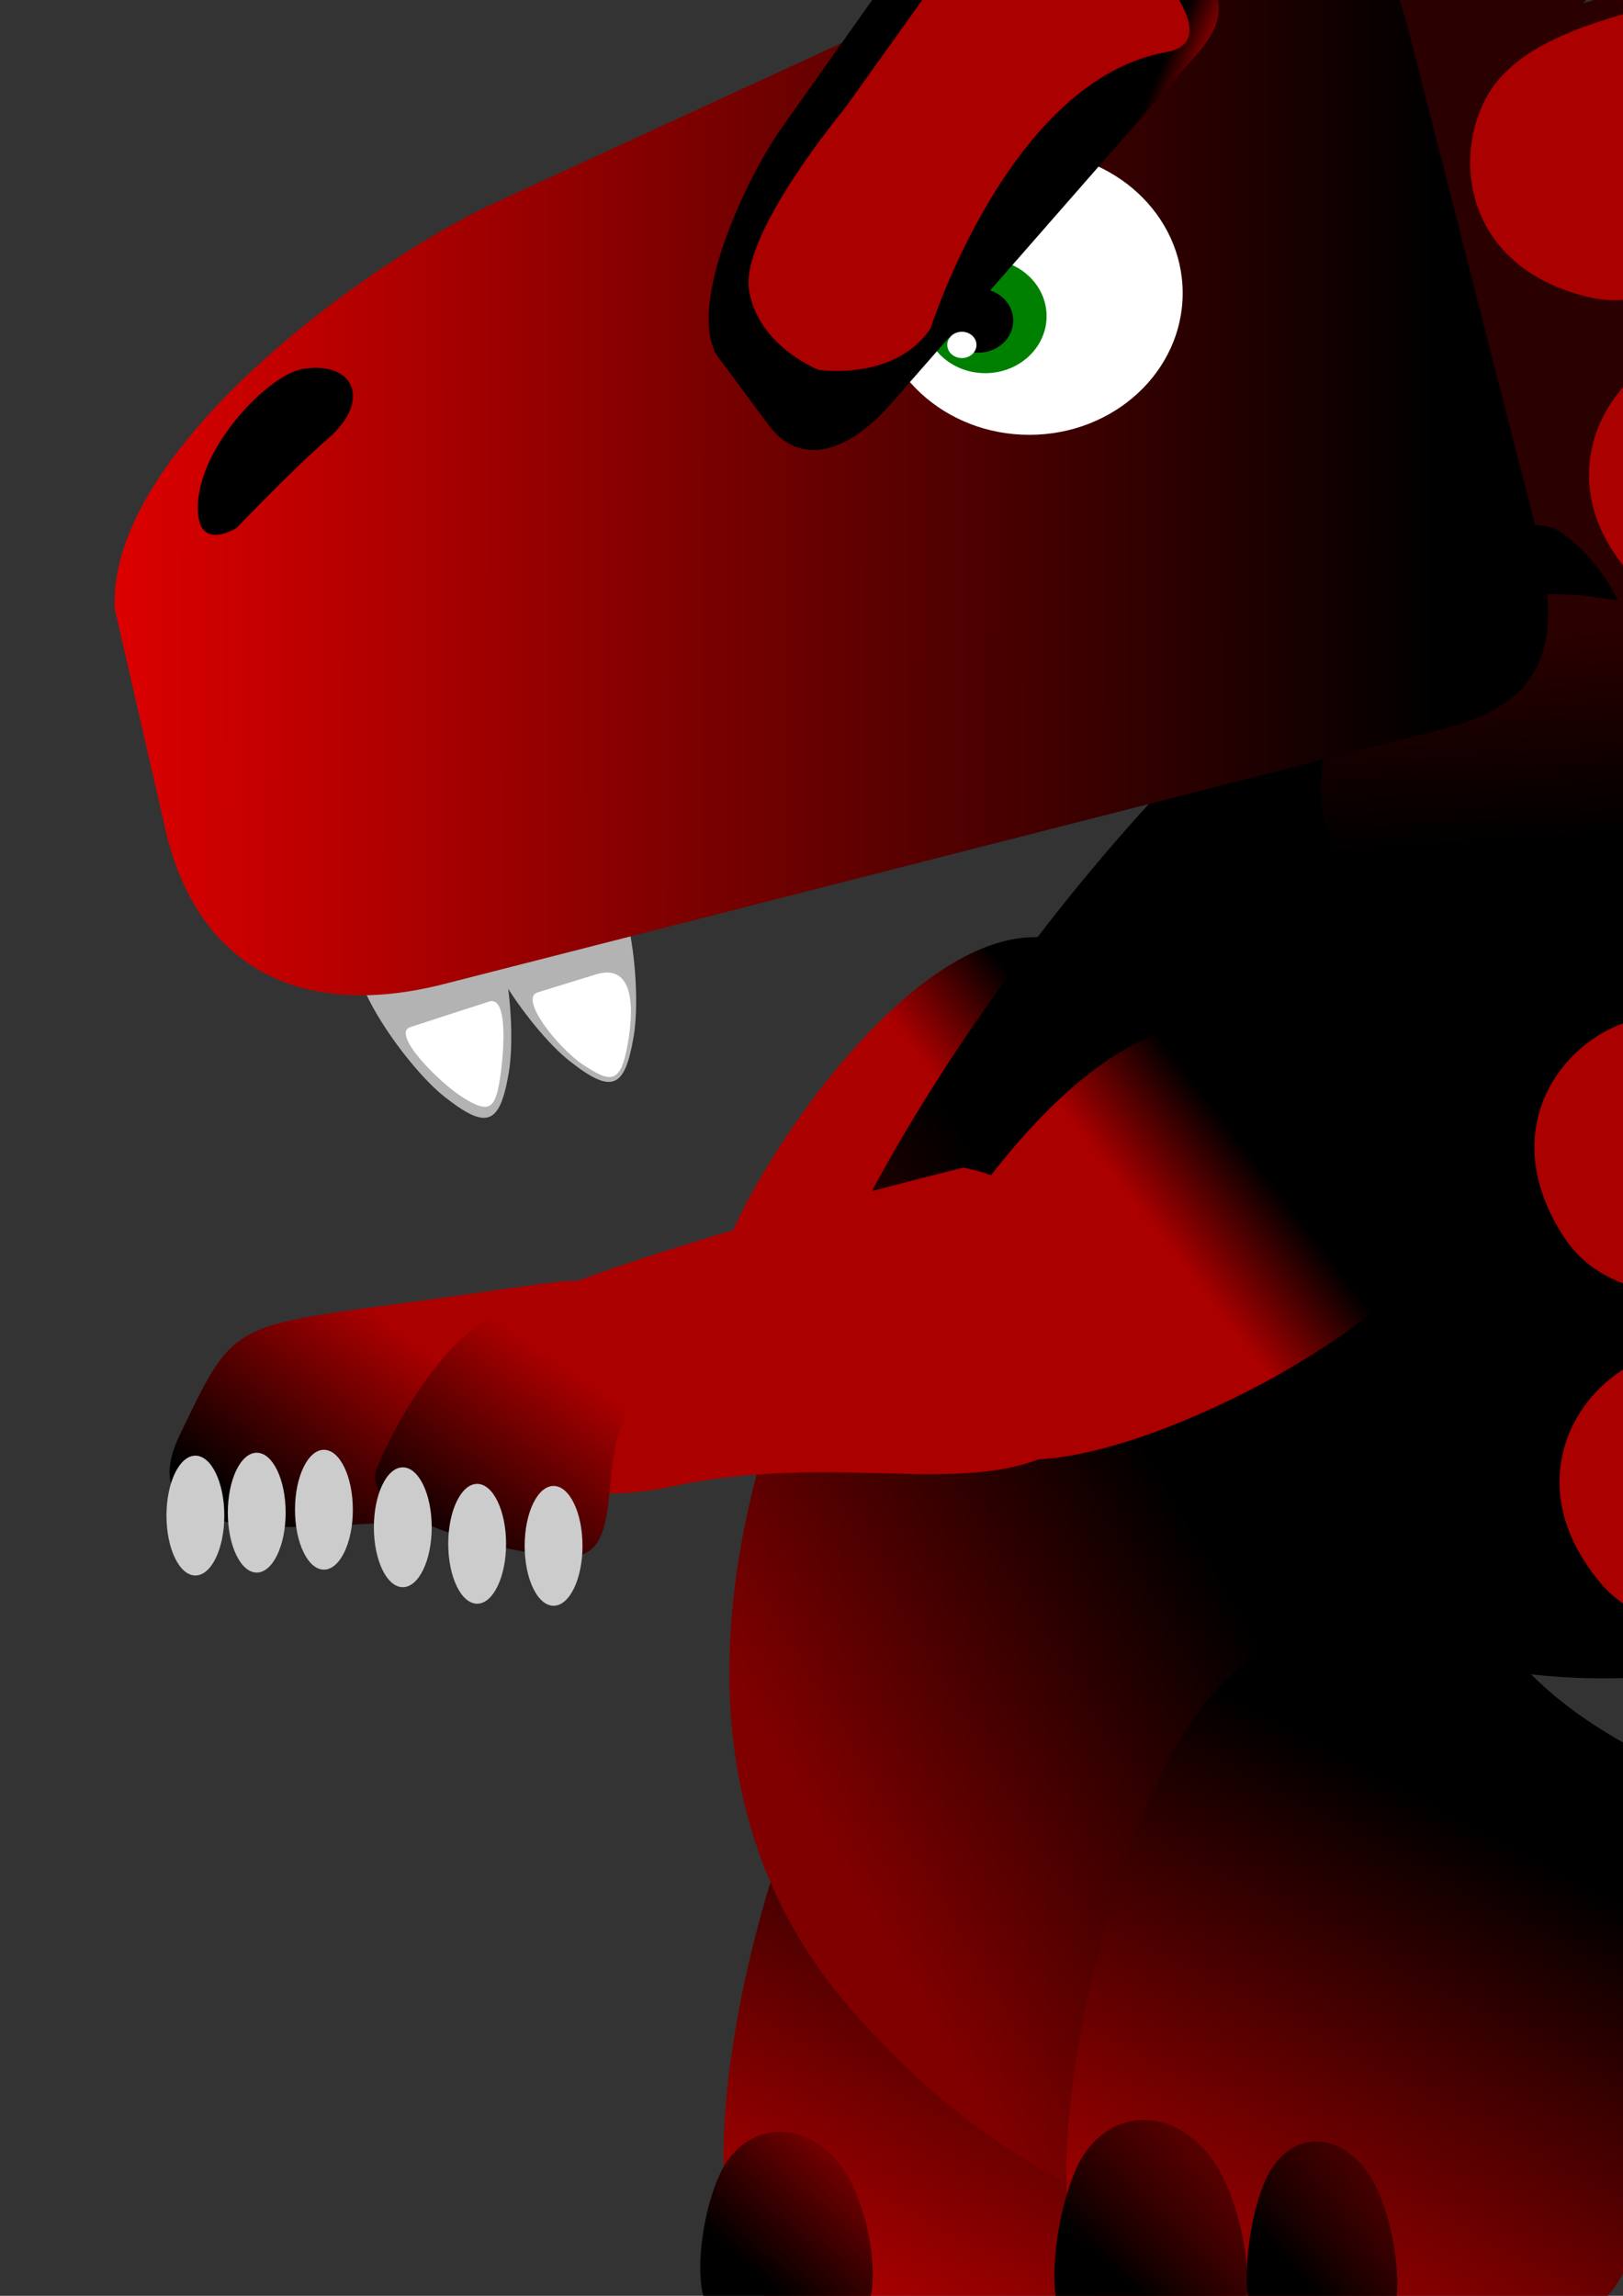 <?xml version="1.0" encoding="UTF-8" standalone="no"?>
<!-- Created with Inkscape (http://www.inkscape.org/) -->

<svg
   xmlns:dc="http://purl.org/dc/elements/1.1/"
   xmlns:cc="http://creativecommons.org/ns#"
   xmlns:rdf="http://www.w3.org/1999/02/22-rdf-syntax-ns#"
   xmlns:svg="http://www.w3.org/2000/svg"
   xmlns="http://www.w3.org/2000/svg"
   xmlns:xlink="http://www.w3.org/1999/xlink"
   xmlns:sodipodi="http://sodipodi.sourceforge.net/DTD/sodipodi-0.dtd"
   xmlns:inkscape="http://www.inkscape.org/namespaces/inkscape"
   width="210mm"
   height="297mm"
   viewBox="0 0 210 297"
   version="1.1"
   id="svg8"
   inkscape:version="0.92.4 (5da689c313, 2019-01-14)"
   sodipodi:docname="dibujo.svg">
  <rect x="0" y="0" width="210" height="297" fill="#333333" stroke="none"/>
  <defs
     id="defs2">
    <linearGradient
       inkscape:collect="always"
       id="linearGradient4829">
      <stop
         style="stop-color:#000000;stop-opacity:1;"
         offset="0"
         id="stop4825" />
      <stop
         style="stop-color:#000000;stop-opacity:0;"
         offset="1"
         id="stop4827" />
    </linearGradient>
    <linearGradient
       inkscape:collect="always"
       id="linearGradient4821">
      <stop
         style="stop-color:#000000;stop-opacity:1;"
         offset="0"
         id="stop4817" />
      <stop
         style="stop-color:#000000;stop-opacity:0;"
         offset="1"
         id="stop4819" />
    </linearGradient>
    <linearGradient
       inkscape:collect="always"
       id="linearGradient4813">
      <stop
         style="stop-color:#000000;stop-opacity:1;"
         offset="0"
         id="stop4809" />
      <stop
         style="stop-color:#aa0000;stop-opacity:1"
         offset="1"
         id="stop4811" />
    </linearGradient>
    <linearGradient
       inkscape:collect="always"
       id="linearGradient4735">
      <stop
         style="stop-color:#000000;stop-opacity:1;"
         offset="0"
         id="stop4731" />
      <stop
         style="stop-color:#aa0000;stop-opacity:1"
         offset="1"
         id="stop4733" />
    </linearGradient>
    <linearGradient
       inkscape:collect="always"
       id="linearGradient4724">
      <stop
         style="stop-color:#000000;stop-opacity:1;"
         offset="0"
         id="stop4720" />
      <stop
         style="stop-color:#aa0000;stop-opacity:1"
         offset="1"
         id="stop4722" />
    </linearGradient>
    <linearGradient
       inkscape:collect="always"
       id="linearGradient4708">
      <stop
         style="stop-color:#000000;stop-opacity:1;"
         offset="0"
         id="stop4704" />
      <stop
         style="stop-color:#aa0000;stop-opacity:1"
         offset="1"
         id="stop4706" />
    </linearGradient>
    <linearGradient
       inkscape:collect="always"
       id="linearGradient4656">
      <stop
         style="stop-color:#2b0000;stop-opacity:1;"
         offset="0"
         id="stop4652" />
      <stop
         style="stop-color:#000000;stop-opacity:1"
         offset="1"
         id="stop4654" />
    </linearGradient>
    <linearGradient
       inkscape:collect="always"
       id="linearGradient4638">
      <stop
         style="stop-color:#000000;stop-opacity:1;"
         offset="0"
         id="stop4634" />
      <stop
         style="stop-color:#800000;stop-opacity:1"
         offset="1"
         id="stop4636" />
    </linearGradient>
    <linearGradient
       inkscape:collect="always"
       id="linearGradient4538">
      <stop
         style="stop-color:#000000;stop-opacity:1;"
         offset="0"
         id="stop4534" />
      <stop
         style="stop-color:#ff0000;stop-opacity:1"
         offset="1"
         id="stop4536" />
    </linearGradient>
    <linearGradient
       inkscape:collect="always"
       xlink:href="#linearGradient4538"
       id="linearGradient4540"
       x1="176.137"
       y1="117.839"
       x2="-24.946"
       y2="64.167"
       gradientUnits="userSpaceOnUse"
       gradientTransform="matrix(0.919,-0.235,0.243,0.95,-4.501,11.68)" />
    <linearGradient
       inkscape:collect="always"
       xlink:href="#linearGradient4538"
       id="linearGradient4577"
       gradientUnits="userSpaceOnUse"
       x1="176.137"
       y1="117.839"
       x2="185.937"
       y2="141.636"
       gradientTransform="matrix(0.281,-0.321,0.238,0.255,74.97,29.722)" />
    <linearGradient
       inkscape:collect="always"
       xlink:href="#linearGradient4638"
       id="linearGradient4640"
       x1="149.294"
       y1="179.905"
       x2="107.977"
       y2="202.921"
       gradientUnits="userSpaceOnUse"
       gradientTransform="matrix(1.319,0,0,1.257,-34.324,-14.731)" />
    <linearGradient
       inkscape:collect="always"
       xlink:href="#linearGradient4656"
       id="linearGradient4658"
       x1="202.323"
       y1="87.728"
       x2="207.668"
       y2="110.446"
       gradientUnits="userSpaceOnUse"
       gradientTransform="matrix(1.088,0.192,-0.141,1.147,-6.781,-57.861)" />
    <linearGradient
       inkscape:collect="always"
       xlink:href="#linearGradient4708"
       id="linearGradient4710"
       x1="-144.326"
       y1="108.842"
       x2="-159.794"
       y2="120.559"
       gradientUnits="userSpaceOnUse"
       gradientTransform="matrix(0.819,0,0,0.802,275.622,56.27)" />
    <linearGradient
       inkscape:collect="always"
       xlink:href="#linearGradient4724"
       id="linearGradient4726"
       x1="-252.911"
       y1="160.929"
       x2="-236.025"
       y2="136.143"
       gradientUnits="userSpaceOnUse"
       gradientTransform="translate(308.964,40.625)" />
    <linearGradient
       inkscape:collect="always"
       xlink:href="#linearGradient4735"
       id="linearGradient4737"
       x1="176.333"
       y1="228.229"
       x2="142.119"
       y2="292.464"
       gradientUnits="userSpaceOnUse" />
    <linearGradient
       inkscape:collect="always"
       xlink:href="#linearGradient4735"
       id="linearGradient4741"
       gradientUnits="userSpaceOnUse"
       x1="176.333"
       y1="228.229"
       x2="142.119"
       y2="292.464"
       gradientTransform="translate(-51.316,3.207)" />
    <linearGradient
       inkscape:collect="always"
       xlink:href="#linearGradient4708"
       id="linearGradient4774"
       gradientUnits="userSpaceOnUse"
       gradientTransform="matrix(0.819,0,0,0.802,253.699,44.931)"
       x1="-144.326"
       y1="108.842"
       x2="-159.794"
       y2="120.559" />
    <linearGradient
       inkscape:collect="always"
       xlink:href="#linearGradient4724"
       id="linearGradient4792"
       gradientUnits="userSpaceOnUse"
       gradientTransform="matrix(0.994,0,0,1.03,285.324,31.439)"
       x1="-252.911"
       y1="160.929"
       x2="-236.025"
       y2="136.143" />
    <linearGradient
       inkscape:collect="always"
       xlink:href="#linearGradient4813"
       id="linearGradient4815"
       x1="97.821"
       y1="294.327"
       x2="115.995"
       y2="274.549"
       gradientUnits="userSpaceOnUse" />
    <linearGradient
       inkscape:collect="always"
       xlink:href="#linearGradient4821"
       id="linearGradient4823"
       x1="136.796"
       y1="303.572"
       x2="153.522"
       y2="284.912"
       gradientUnits="userSpaceOnUse" />
    <linearGradient
       inkscape:collect="always"
       xlink:href="#linearGradient4829"
       id="linearGradient4831"
       x1="138.865"
       y1="304.835"
       x2="156.621"
       y2="285.592"
       gradientUnits="userSpaceOnUse" />
  </defs>
  <sodipodi:namedview
     id="base"
     pagecolor="#ffffff"
     bordercolor="#666666"
     borderopacity="1.0"
     inkscape:pageopacity="0.0"
     inkscape:pageshadow="2"
     inkscape:zoom="0.35"
     inkscape:cx="672.83996"
     inkscape:cy="659.80539"
     inkscape:document-units="mm"
     inkscape:current-layer="layer1"
     showgrid="false"
     inkscape:window-width="1366"
     inkscape:window-height="715"
     inkscape:window-x="-8"
     inkscape:window-y="-8"
     inkscape:window-maximized="1" />
  <g
     inkscape:groupmode="layer"
     id="layer2"
     inkscape:label="Capa 2">
    <path
       style="fill:#b3b3b3;stroke-width:0.04"
       d="m 47.315,122.369 c 0.014,-0.005 8.544,-3.207 13.12,-4.835 4.576,-1.628 6.551,14.377 5.4,21.194 -1.151,6.817 -2.827,7.466 -8.267,3.199 -5.44,-4.266 -14.691,-17.918 -10.253,-19.558 z"
       id="rect4592"
       inkscape:connector-curvature="0"
       sodipodi:nodetypes="szzzs"
       inkscape:transform-center-x="7.9375"
       inkscape:transform-center-y="1.1339286" />
    <path
       inkscape:transform-center-y="1.1339286"
       inkscape:transform-center-x="7.9375"
       sodipodi:nodetypes="szzzs"
       inkscape:connector-curvature="0"
       id="path4598"
       d="m 63.47,117.723 c 0.014,-0.005 8.544,-3.207 13.12,-4.835 4.576,-1.628 6.551,14.377 5.4,21.194 -1.151,6.817 -2.827,7.466 -8.267,3.199 -5.44,-4.266 -14.691,-17.918 -10.253,-19.558 z"
       style="fill:#b3b3b3;stroke-width:0.04" />
    <path
       style="fill:#ffffff;stroke-width:0.021"
       d="m 69.586,128.374 c 0.008,-0.003 1.952,-0.601 7.512,-2.316 5.56,-1.715 4.82,5.952 3.894,10.153 -0.926,4.201 -2.421,3.576 -5.535,1.533 -3.115,-2.044 -8.412,-8.584 -5.871,-9.369 z"
       id="path4600"
       inkscape:connector-curvature="0"
       sodipodi:nodetypes="szzzs"
       inkscape:transform-center-x="4.5448271"
       inkscape:transform-center-y="0.54320413" />
    <path
       inkscape:transform-center-y="0.56425892"
       inkscape:transform-center-x="4.5482605"
       sodipodi:nodetypes="szzzs"
       inkscape:connector-curvature="0"
       id="path4602"
       d="m 53.091,132.875 c 0.008,-0.003 7.606,-2.485 10.213,-3.308 2.607,-0.823 1.859,7.493 1.253,10.769 -0.605,3.276 -1.56,3.602 -4.708,1.61 -3.148,-1.992 -9.286,-8.244 -6.758,-9.071 z"
       style="fill:#ffffff;stroke-width:0.021" />
    <a
       id="a4744"
       transform="translate(6.949,-5.345)">
      <path
         style="fill:url(#linearGradient4741);fill-opacity:1;stroke-width:0.145"
         d="m 150.648,303.059 c -0.058,-1.6e-4 -35.152,0.717 -53.878,0.811 -18.726,0.094 -7.909,-53.955 4.049,-74.722 11.958,-20.767 33.021,-23.173 48.267,-3.207 15.246,19.966 19.79,76.829 1.562,77.118 z"
         id="path4739"
         inkscape:connector-curvature="0"
         sodipodi:nodetypes="szzzs"
         inkscape:transform-center-x="-25.163517"
         inkscape:transform-center-y="-1.1483406" />
    </a>
    <path
       style="fill:url(#linearGradient4815);stroke-width:0.04;fill-opacity:1"
       d="m 109.753,300.241 c -0.018,-8.8e-4 -10.282,0.342 -15.765,0.022 -5.483,-0.32 -3.361,-14.951 -0.26,-20.121 3.1,-5.17 9.666,-6.165 14.518,-0.703 4.852,5.462 6.84,21.062 1.507,20.802 z"
       id="path4749"
       inkscape:connector-curvature="0"
       sodipodi:nodetypes="czzzsc"
       inkscape:transform-center-x="-7.8975466"
       inkscape:transform-center-y="0.26699619" />
    <path
       inkscape:transform-center-y="23.249346"
       inkscape:transform-center-x="29.469331"
       sodipodi:nodetypes="zzzzz"
       inkscape:connector-curvature="0"
       id="path4772"
       d="m 95.375,158.022 c 5.618,-11.901 23.241,-37.208 39.002,-36.786 15.761,0.423 36.014,15.3 30.396,27.201 -5.618,11.901 -38.318,29.459 -54.079,29.036 -15.761,-0.423 -20.937,-7.55 -15.319,-19.451 z"
       style="fill:url(#linearGradient4774);fill-opacity:1;stroke-width:0.077" />
    <path
       style="fill:url(#linearGradient4792);fill-opacity:1;stroke-width:0.039"
       d="m 23.234,185.685 c 7.643,-15.928 6.35,-13.853 36.533,-18.152 30.182,-4.299 8.156,-1.445 -1.754,12.404 -9.911,13.849 0.211,17.329 -6.914,17.093 -7.126,-0.237 -35.507,4.583 -27.864,-11.345 z"
       id="path4790"
       inkscape:connector-curvature="0"
       sodipodi:nodetypes="zzzzz"
       inkscape:transform-center-x="13.323929"
       inkscape:transform-center-y="13.024912" />
  </g>
  <g
     inkscape:groupmode="layer"
     id="layer3"
     inkscape:label="Capa 3">
    <path
       inkscape:transform-center-y="-17.500034"
       inkscape:transform-center-x="9.7237442"
       sodipodi:nodetypes="sszzs"
       inkscape:connector-curvature="0"
       id="path4598-1"
       d="m 192.302,-39.143 c 0.034,-0.018 21.083,-13.443 27.938,10.034 1.507,5.161 -17.647,42.055 -42.463,51.575 -24.815,9.521 -33.875,-9.207 -28.86,-25.66 5.015,-16.453 20.972,-23.882 43.385,-35.95 z"
       style="fill:#2b0000;stroke-width:0.102" />
    <path
       style="fill:#2b0000;stroke-width:0.102"
       d="m 215.91,-2.98 c 0.037,-0.011 23.284,-9.113 25.47,15.247 0.481,5.355 -25.446,37.849 -51.634,42.392 -26.188,4.543 -31.455,-15.583 -23.354,-30.756 8.101,-15.173 25.193,-19.376 49.517,-26.883 z"
       id="path4621"
       inkscape:connector-curvature="0"
       sodipodi:nodetypes="sszzs"
       inkscape:transform-center-x="5.8999685"
       inkscape:transform-center-y="-18.732587" />
    <path
       inkscape:transform-center-y="-20.196905"
       inkscape:transform-center-x="-4.4079619"
       sodipodi:nodetypes="sszzs"
       inkscape:connector-curvature="0"
       id="path4623"
       d="m 241.344,45.764 c 0.038,0.009 24.727,3.713 14.474,25.917 -2.254,4.881 -40.931,20.117 -65.896,10.995 -24.965,-9.122 -19.494,-29.193 -4.905,-38.305 14.589,-9.112 31.5,-4.231 56.327,1.392 z"
       style="fill:#2b0000;stroke-width:0.102" />
    <path
       style="fill:#aa0000;stroke-width:0.049"
       d="m 202.24,-38.913 c 0.017,-0.009 15.424,-1.774 13.739,10.757 -0.338,2.513 -6.341,26.542 -21.358,26.853 -15.017,0.311 -19.345,-11.503 -16.845,-19.225 2.5,-7.723 13.29,-12.721 24.464,-18.385 z"
       id="path4625"
       inkscape:connector-curvature="0"
       sodipodi:nodetypes="sszzs"
       inkscape:transform-center-x="4.8476448"
       inkscape:transform-center-y="-8.2137432" />
    <path
       inkscape:transform-center-y="-9.8178751"
       inkscape:transform-center-x="2.2422023"
       sodipodi:nodetypes="sszzs"
       inkscape:connector-curvature="0"
       id="path4627"
       d="m 223.919,-1.58 c 0.021,-0.005 17.049,2.401 11.823,15.973 -1.048,2.722 -14.047,27.957 -30.26,24.031 C 189.269,34.498 187.843,20.019 192.633,12.072 197.423,4.124 210.374,1.59 223.919,-1.58 Z"
       style="fill:#aa0000;stroke-width:0.056" />
    <path
       style="fill:#aa0000;stroke-width:0.056"
       d="m 248.765,51.143 c 0.02,0.007 13.199,11.055 1.586,19.809 -2.329,1.756 -26.707,16.298 -38.391,4.391 -11.684,-11.907 -5.237,-24.949 3.032,-29.161 8.269,-4.212 20.6,0.488 33.773,4.96 z"
       id="path4629"
       inkscape:connector-curvature="0"
       sodipodi:nodetypes="sszzs"
       inkscape:transform-center-x="-4.4365115"
       inkscape:transform-center-y="-10.028928" />
    <path
       style="fill:url(#linearGradient4640);fill-opacity:1;stroke-width:0.226"
       d="M 190.231,204.709 C 181.075,181.05 234.71,93.775 202.349,69.1 182.091,53.653 49.75,190.394 109.937,259.726 c 43.431,50.03 96.678,30.07 140.418,2.505 43.74,-27.564 -44.672,-17.598 -60.124,-57.522 z"
       id="rect4631"
       inkscape:connector-curvature="0"
       sodipodi:nodetypes="ssszs" />
    <path
       style="fill:url(#linearGradient4658);fill-opacity:1;stroke-width:0.115"
       d="m 248.33,92.15 c 0.04,0.017 26.373,9.004 12.083,32.506 -3.141,5.166 -47.367,15.22 -73.235,-0.034 -25.868,-15.255 -17.081,-37.227 0.077,-44.879 17.157,-7.652 34.864,1.192 61.076,12.407 z"
       id="path4642"
       inkscape:connector-curvature="0"
       sodipodi:nodetypes="sszzs"
       inkscape:transform-center-x="-7.6018233"
       inkscape:transform-center-y="-23.81644" />
    <path
       inkscape:transform-center-y="-24.164797"
       inkscape:transform-center-x="-6.9191426"
       sodipodi:nodetypes="sszzs"
       inkscape:connector-curvature="0"
       id="path4660"
       d="m 238.766,135.028 c 0.034,0.013 22.571,6.469 9.862,31.752 -2.794,5.558 -41.068,20.224 -63.098,7.363 -22.03,-12.86 -14.088,-36.036 0.823,-45.531 14.912,-9.495 30.018,-2.313 52.413,6.415 z"
       style="fill:#000000;fill-opacity:1;stroke-width:0.108" />
    <path
       style="fill:#000000;fill-opacity:1;stroke-width:0.113"
       d="m 238.71,175.424 c 0.039,0.013 25.666,7.014 12.131,30.989 -2.975,5.27 -45.686,18.126 -70.945,4.96 -25.259,-13.166 -17.035,-35.269 -0.515,-43.928 16.52,-8.659 33.789,-1.211 59.328,7.978 z"
       id="path4664"
       inkscape:connector-curvature="0"
       sodipodi:nodetypes="sszzs"
       inkscape:transform-center-x="-7.0764389"
       inkscape:transform-center-y="-23.342142" />
    <path
       inkscape:transform-center-y="-10.238685"
       inkscape:transform-center-x="-6.285041"
       sodipodi:nodetypes="sszzs"
       inkscape:connector-curvature="0"
       id="path4668"
       d="m 256.299,100.762 c 0.018,0.011 10.784,13.421 -2.316,19.737 -2.628,1.267 -29.377,10.765 -38.509,-3.196 -9.131,-13.961 -0.26,-25.492 8.672,-28.006 8.933,-2.515 20.108,4.504 32.152,11.465 z"
       style="fill:#aa0000;stroke-width:0.056" />
    <path
       style="fill:#aa0000;stroke-width:0.056"
       d="m 243.203,143.525 c 0.018,0.011 10.784,13.421 -2.316,19.737 -2.628,1.267 -29.377,10.765 -38.509,-3.196 -9.131,-13.961 -0.26,-25.492 8.672,-28.006 8.933,-2.515 20.108,4.504 32.152,11.465 z"
       id="path4670"
       inkscape:connector-curvature="0"
       sodipodi:nodetypes="sszzs"
       inkscape:transform-center-x="-6.285041"
       inkscape:transform-center-y="-10.238685" />
    <path
       inkscape:transform-center-y="-10.189641"
       inkscape:transform-center-x="-5.2445109"
       sodipodi:nodetypes="sszzs"
       inkscape:connector-curvature="0"
       id="path4681"
       d="m 245.702,183.617 c 0.019,0.009 12.254,12.094 -0.034,19.872 -2.465,1.56 -27.947,14.067 -38.621,1.247 -10.674,-12.82 -3.186,-25.293 5.399,-28.817 8.585,-3.524 20.492,2.166 33.256,7.697 z"
       style="fill:#aa0000;stroke-width:0.056" />
    <path
       style="fill:url(#linearGradient4710);fill-opacity:1;stroke-width:0.077"
       d="m 117.298,169.361 c 5.618,-11.901 23.241,-37.208 39.002,-36.786 15.761,0.423 36.014,15.3 30.396,27.201 -5.618,11.901 -38.318,29.459 -54.079,29.036 -15.761,-0.423 -20.937,-7.55 -15.319,-19.451 z"
       id="rect4685"
       inkscape:connector-curvature="0"
       sodipodi:nodetypes="zzzzz"
       inkscape:transform-center-x="29.469331"
       inkscape:transform-center-y="23.249346" />
    <path
       inkscape:transform-center-y="12.653475"
       inkscape:transform-center-x="54.552566"
       sodipodi:nodetypes="zsszz"
       inkscape:connector-curvature="0"
       id="path4688"
       d="m 73.639,166.119 c 20.13,-7.572 51.002,-15.064 51.002,-15.064 20.497,3.953 20.204,28.75 20.204,28.75 -11.235,18.169 -31.008,6.701 -57.999,12.514 -26.991,5.814 -33.338,-18.627 -13.208,-26.2 z"
       style="fill:#aa0000;fill-opacity:1;stroke-width:0.121" />
    <path
       inkscape:transform-center-y="12.644312"
       inkscape:transform-center-x="13.402539"
       sodipodi:nodetypes="zzzzz"
       inkscape:connector-curvature="0"
       id="path4690"
       d="m 48.748,189.997 c 2.555,-6.473 10.57,-20.236 17.738,-20.006 7.168,0.23 16.379,8.321 13.824,14.793 -2.555,6.473 0.213,16.823 -6.955,16.593 -7.168,-0.23 -27.162,-4.908 -24.607,-11.38 z"
       style="fill:url(#linearGradient4726);fill-opacity:1;stroke-width:0.038" />
    <ellipse
       style="fill:#cccccc;stroke-width:0.265"
       id="path4692"
       cx="52.118"
       cy="197.576"
       rx="3.742"
       ry="7.751" />
    <ellipse
       ry="7.751"
       rx="3.742"
       cy="199.714"
       cx="61.739"
       id="ellipse4700"
       style="fill:#cccccc;stroke-width:0.265" />
    <ellipse
       style="fill:#cccccc;stroke-width:0.265"
       id="ellipse4702"
       cx="71.628"
       cy="199.981"
       rx="3.742"
       ry="7.751" />
    <ellipse
       ry="7.751"
       rx="3.742"
       cy="196.064"
       cx="25.281"
       id="ellipse4795"
       style="fill:#cccccc;stroke-width:0.265" />
    <ellipse
       style="fill:#cccccc;stroke-width:0.265"
       id="ellipse4797"
       cx="33.219"
       cy="195.686"
       rx="3.742"
       ry="7.751" />
    <ellipse
       ry="7.751"
       rx="3.742"
       cy="195.308"
       cx="41.912"
       id="ellipse4799"
       style="fill:#cccccc;stroke-width:0.265" />
  </g>
  <g
     inkscape:label="Capa 1"
     inkscape:groupmode="layer"
     id="layer1">
    <path
       style="fill:url(#linearGradient4540);fill-opacity:1;stroke-width:0.179"
       d="m 64.176,26.17 89.681,-41.302 c 0,0 19.944,-14.038 28.556,19.686 l 13.659,53.485 c 4.497,17.61 9.674,31.39 -9.107,36.186 L 57.437,127.303 C 38.656,132.099 25.446,124.953 21.383,107.238 L 14.846,78.746 C 13.897,58.145 47.912,33.66 64.176,26.17 Z"
       id="rect3718"
       inkscape:connector-curvature="0"
       sodipodi:nodetypes="scssssscs" />
    <ellipse
       style="fill:#ffffff;stroke-width:0.149"
       id="path4544"
       cx="133.183"
       cy="37.92"
       rx="19.844"
       ry="18.332" />
    <ellipse
       ry="7.371"
       rx="7.937"
       cy="40.905"
       cx="127.481"
       id="ellipse4550"
       style="fill:#008000;stroke-width:0.06" />
    <ellipse
       style="fill:#000000;stroke-width:0.034"
       id="ellipse4552"
       cx="126.568"
       cy="41.472"
       rx="4.536"
       ry="4.158" />
    <ellipse
       ry="1.701"
       rx="1.89"
       cy="44.62"
       cx="124.457"
       id="ellipse4554"
       style="fill:#ffffff;stroke-width:0.014" />
    <path
       sodipodi:nodetypes="scssssscs"
       inkscape:connector-curvature="0"
       id="path4575"
       d="m 101.171,16.501 25.465,-35.965 c 0,0 8.214,-6.588 12.636,-1.854 l 12.876,13.786 c 4.421,4.734 8.456,8.001 2.713,14.56 l -39.608,45.236 c -5.743,6.559 -11.866,8.025 -15.778,2.754 l -6.8,-9.161 c -3.675,-6.673 3.818,-22.749 8.496,-29.356 z"
       style="fill:url(#linearGradient4577);fill-opacity:1;stroke-width:0.072" />
    <path
       style="fill:#aa0000;fill-opacity:1;stroke-width:0.058"
       d="m 109.254,14.096 20.517,-28.709 c 0,0 6.573,-5.109 10.035,-1.001 l 10.084,11.962 c 0,0 8.325,9.108 1.009,10.403 C 130.578,10.346 120.422,42.465 120.422,42.465 c -4.642,6.922 -14.529,5.38 -14.529,5.38 0,0 -7.872,-3.093 -8.981,-10.362 -1.108,-7.269 12.342,-23.387 12.342,-23.387 z"
       id="path4583"
       inkscape:connector-curvature="0"
       sodipodi:nodetypes="ccscscczc" />
    <path
       style="fill:#000000;stroke-width:0.025"
       d="m 39.1,47.747 c 6.571,-1.133 9.201,3.937 3.278,9.059 -4.59,3.97 -11.727,11.465 -11.727,11.465 0,0 -4.995,3.227 -5.06,-2.411 -0.092,-8.019 9.219,-17.374 13.509,-18.113 z"
       id="rect4589"
       inkscape:connector-curvature="0"
       sodipodi:nodetypes="sscss" />
    <path
       style="fill:url(#linearGradient4737);stroke-width:0.145;fill-opacity:1"
       d="m 201.963,299.852 c -0.058,-1.6e-4 -35.152,0.717 -53.878,0.811 -18.726,0.094 -7.909,-53.955 4.049,-74.722 11.958,-20.767 33.021,-23.173 48.267,-3.207 15.246,19.966 19.79,76.829 1.562,77.118 z"
       id="path4728"
       inkscape:connector-curvature="0"
       sodipodi:nodetypes="szzzs"
       inkscape:transform-center-x="-25.163517"
       inkscape:transform-center-y="-1.1483406" />
    <a
       id="a4761"
       transform="matrix(1.119,0,0,1.146,-9.216,-54.051)">
      <path
         style="fill:url(#linearGradient4823);stroke-width:0.04;fill-opacity:1"
         d="m 149.309,310.932 c -0.018,-8.8e-4 -10.282,0.342 -15.765,0.022 -5.483,-0.32 -3.361,-14.951 -0.26,-20.121 3.1,-5.17 9.666,-6.165 14.518,-0.703 4.852,5.462 6.84,21.062 1.507,20.802 z"
         id="path4759"
         inkscape:connector-curvature="0"
         sodipodi:nodetypes="czzzsc"
         inkscape:transform-center-x="-7.8975466"
         inkscape:transform-center-y="0.26699619" />
    </a>
    <a
       transform="matrix(0.873,0,0,1,47.682,-9.439)"
       id="a4770">
      <path
         inkscape:transform-center-y="0.26699619"
         inkscape:transform-center-x="-7.8975466"
         sodipodi:nodetypes="czzzsc"
         inkscape:connector-curvature="0"
         id="path4768"
         d="m 149.309,310.932 c -0.018,-8.8e-4 -10.282,0.342 -15.765,0.022 -5.483,-0.32 -3.361,-14.951 -0.26,-20.121 3.1,-5.17 9.666,-6.165 14.518,-0.703 4.852,5.462 6.84,21.062 1.507,20.802 z"
         style="fill:url(#linearGradient4831);stroke-width:0.04;fill-opacity:1" />
    </a>
  </g>
</svg>
